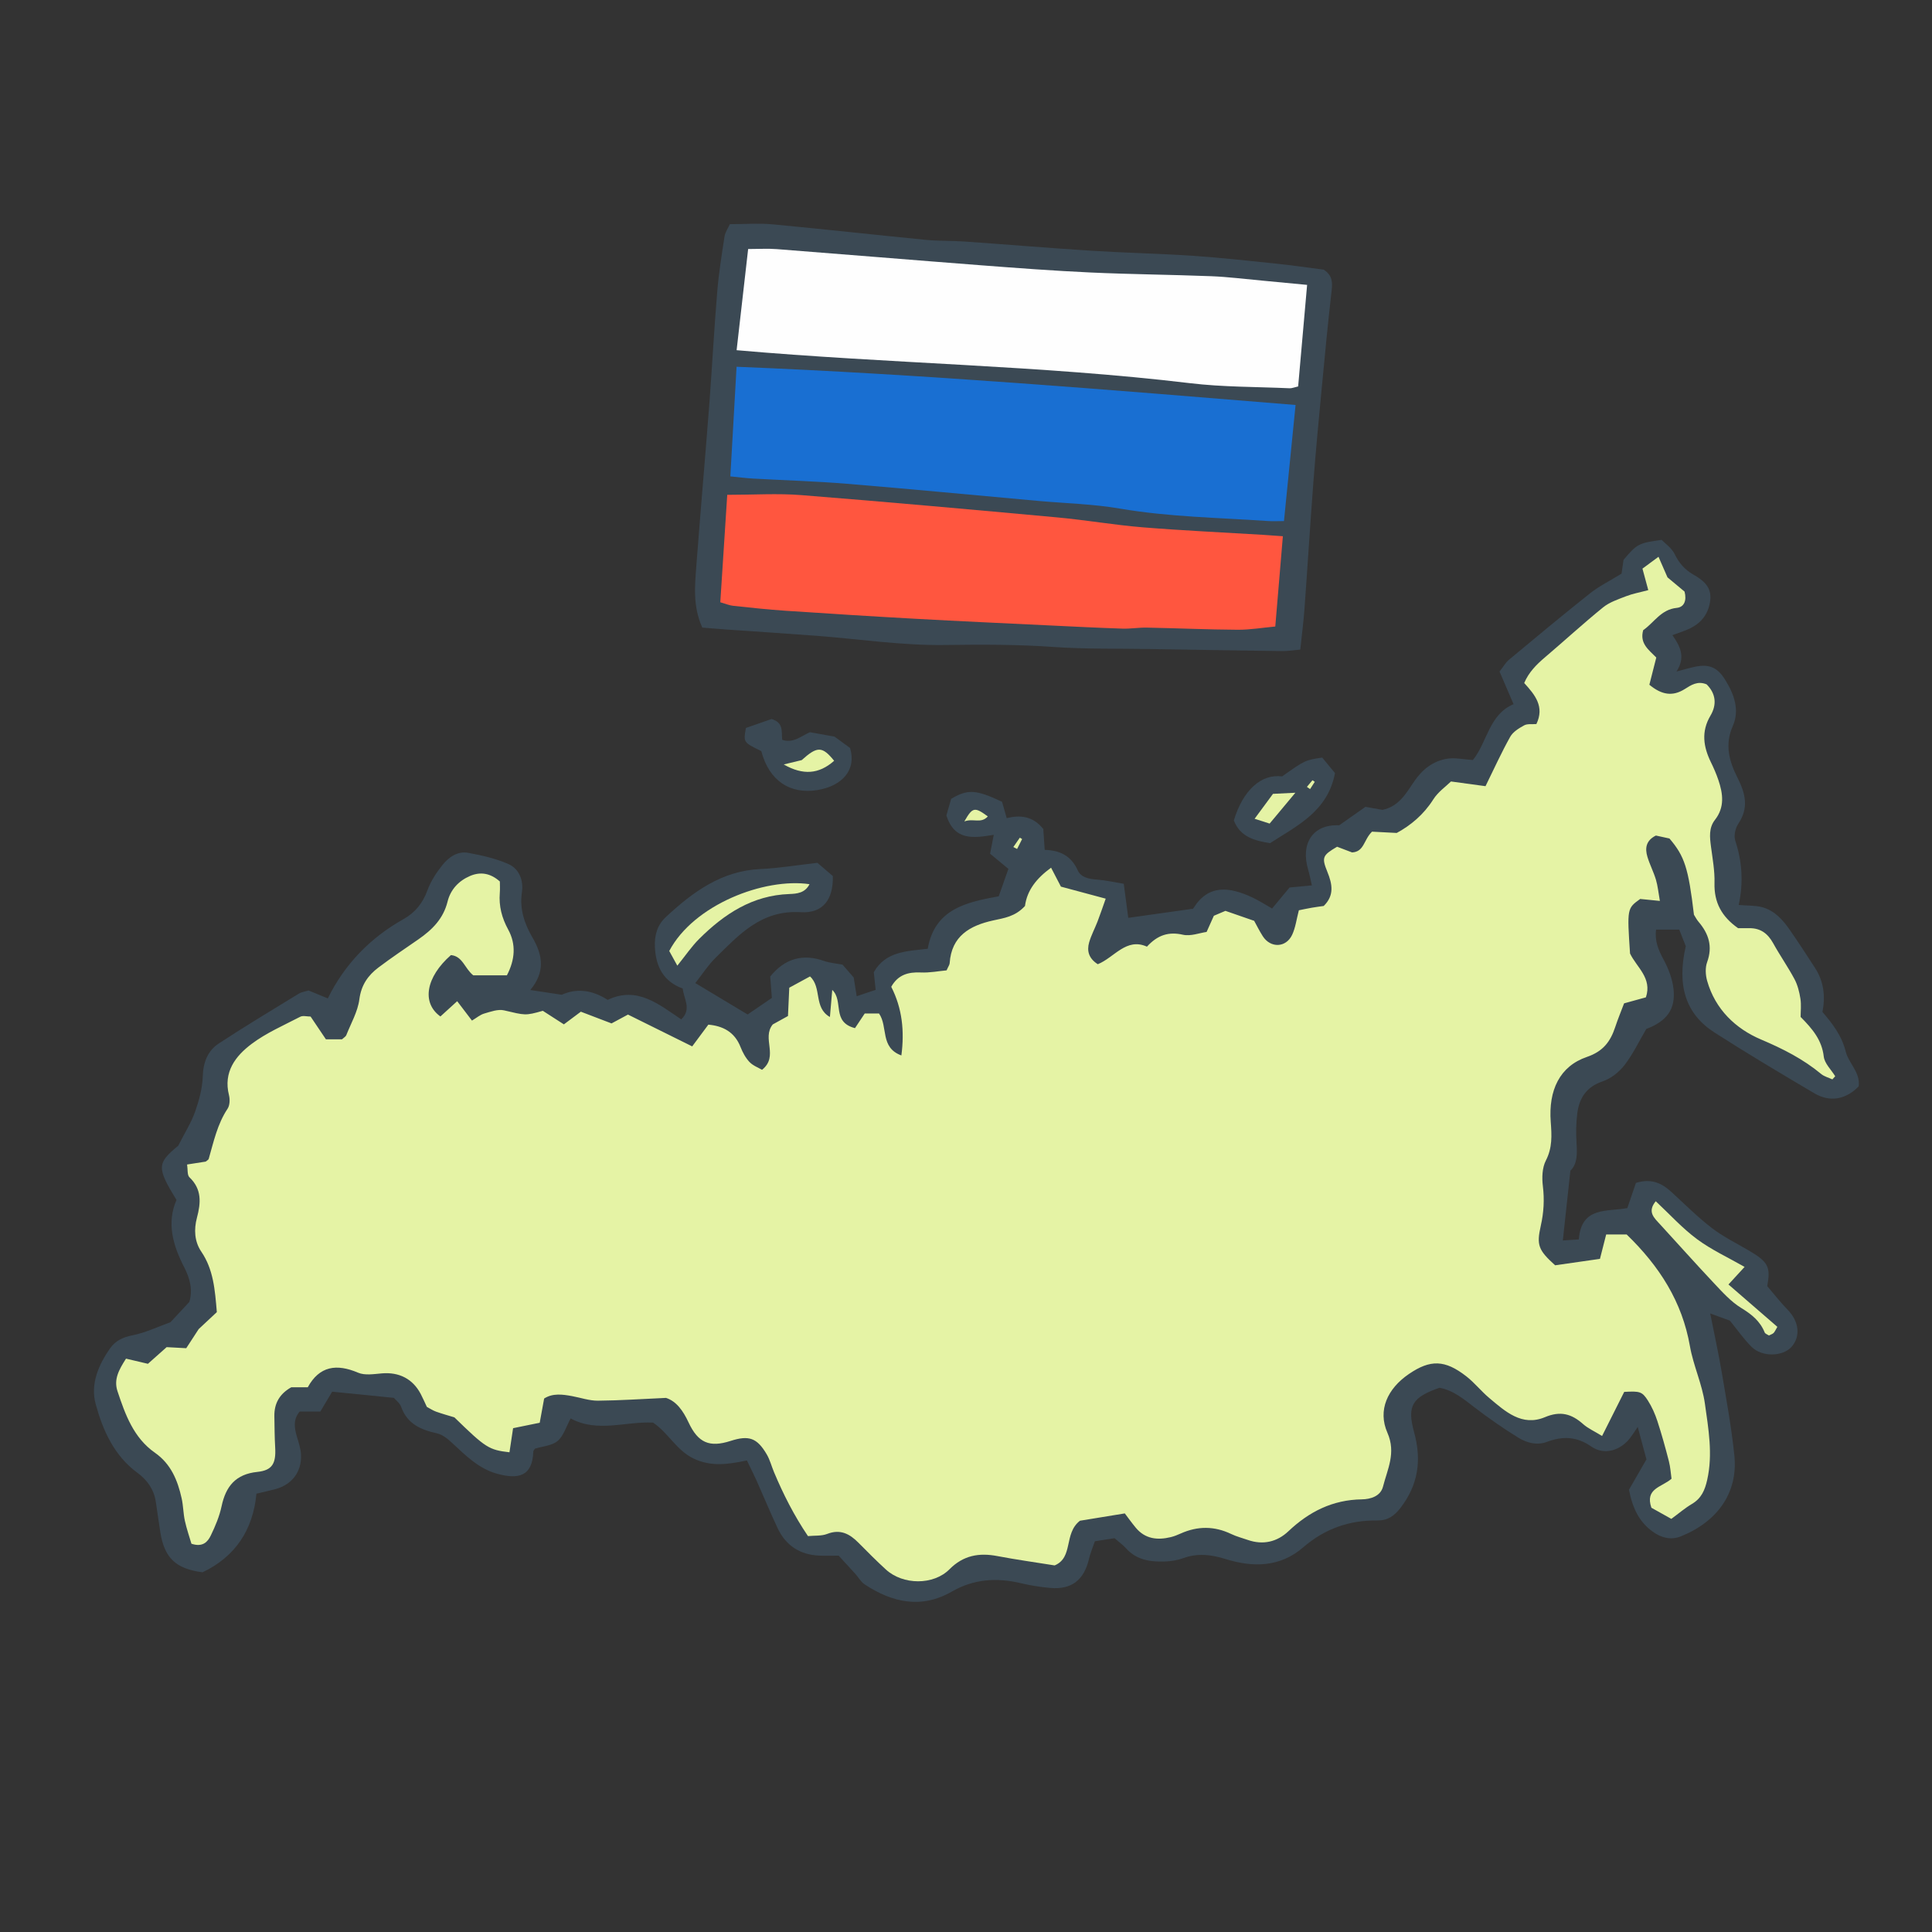<svg version="1.1" id="svg" xmlns="http://www.w3.org/2000/svg" xmlns:xlink="http://www.w3.org/1999/xlink" x="0px" y="0px"
	 width="200px" height="200px" viewBox="0 0 200 200" enable-background="new 0 0 200 200" xml:space="preserve">
<rect x="0" y="0" width="200" height="200" fill="#333333" stroke="none"/>
<path class="stroke" fill="#3b4954"  fill-rule="evenodd" clip-rule="evenodd" d="M168.462,125.059c0.352-1.031,0.637-1.867,0.89-2.606
	c1.592-0.494,2.677,0.027,3.666,0.934c1.381,1.262,2.708,2.597,4.188,3.734c1.181,0.909,2.55,1.577,3.843,2.338
	c2.013,1.183,2.26,1.701,1.894,3.682c0.766,0.894,1.393,1.708,2.107,2.436c1.185,1.208,1.378,2.772,0.403,3.856
	c-0.906,1.006-3.038,1.069-4.118,0.004c-0.81-0.799-1.465-1.753-2.261-2.727c-0.524-0.191-1.141-0.416-2.034-0.742
	c0.429,2.168,0.866,4.136,1.2,6.122c0.482,2.853,1.005,5.706,1.301,8.58c0.4,3.868-1.773,6.869-5.557,8.38
	c-1.013,0.404-2.021,0.145-2.91-0.504c-1.344-0.98-2.056-2.335-2.443-4.329c0.466-0.808,1.077-1.873,1.809-3.143
	c-0.229-0.854-0.532-1.981-0.902-3.357c-0.349,0.506-0.554,0.835-0.79,1.143c-0.999,1.301-2.676,1.815-4.007,0.891
	c-1.524-1.061-2.974-1.099-4.599-0.49c-1.047,0.392-2.085,0.105-2.959-0.431c-1.536-0.942-3.021-1.981-4.457-3.074
	c-1.156-0.881-2.247-1.828-3.709-2.095c-2.787,0.97-3.394,1.833-2.631,4.596c0.804,2.91,0.427,5.463-1.418,7.852
	c-0.64,0.829-1.331,1.306-2.419,1.291c-2.884-0.039-5.43,0.866-7.637,2.777c-2.394,2.073-5.207,2.094-8.022,1.22
	c-1.512-0.469-2.897-0.641-4.396-0.098c-0.615,0.223-1.3,0.329-1.957,0.349c-1.478,0.044-2.895-0.163-3.97-1.365
	c-0.316-0.355-0.719-0.636-1.194-1.05c-0.582,0.091-1.22,0.191-2.033,0.32c-0.205,0.603-0.461,1.193-0.604,1.808
	c-0.52,2.209-1.797,3.217-4.021,3.021c-1.019-0.09-2.04-0.254-3.035-0.49c-2.504-0.593-4.867-0.444-7.157,0.873
	c-3.145,1.808-6.158,1.136-9.018-0.753c-0.385-0.254-0.629-0.717-0.949-1.073c-0.597-0.66-1.202-1.312-1.74-1.899
	c-0.807,0-1.411,0.022-2.013-0.004c-1.989-0.086-3.448-1.034-4.296-2.826c-0.772-1.634-1.46-3.31-2.198-4.962
	c-0.288-0.646-0.613-1.276-0.992-2.062c-1.9,0.394-3.659,0.681-5.498-0.19c-1.8-0.852-2.612-2.656-4.214-3.728
	c-2.835-0.146-5.758,1.076-8.531-0.432c-0.471,0.86-0.729,1.806-1.348,2.329c-0.586,0.497-1.547,0.551-2.348,0.801
	c-0.058,0.098-0.166,0.198-0.169,0.302c-0.091,2.549-1.515,2.917-3.78,2.285c-1.844-0.514-3.209-1.859-4.583-3.141
	c-0.462-0.43-1.017-0.901-1.601-1.03c-1.685-0.373-3.094-0.98-3.724-2.759c-0.13-0.369-0.516-0.647-0.739-0.915
	c-2.229-0.223-4.362-0.437-6.396-0.641c-0.485,0.816-0.895,1.503-1.224,2.055c-0.893,0-1.487,0-2.136,0
	c-0.677,0.789-0.566,1.647-0.306,2.544c0.183,0.634,0.414,1.28,0.442,1.929c0.077,1.794-0.962,3.118-2.695,3.571
	c-0.577,0.151-1.161,0.279-1.921,0.46c-0.352,3.777-2.216,6.54-5.58,8.137c-2.756-0.354-3.938-1.485-4.361-4.102
	c-0.174-1.069-0.312-2.145-0.478-3.216c-0.196-1.265-0.886-2.236-1.894-2.975c-2.427-1.782-3.585-4.4-4.33-7.129
	c-0.562-2.063,0.293-4.062,1.516-5.789c0.523-0.737,1.279-1.121,2.262-1.314c1.398-0.275,2.726-0.919,3.962-1.362
	c0.69-0.74,1.295-1.387,1.956-2.096c0.374-1.224,0.07-2.429-0.525-3.584c-1.172-2.269-1.842-4.596-0.803-6.976
	c-2.062-3.363-2.017-3.803,0.18-5.615c0.703-1.386,1.354-2.404,1.743-3.514c0.413-1.173,0.758-2.427,0.796-3.657
	c0.046-1.468,0.511-2.661,1.674-3.424c2.721-1.785,5.516-3.458,8.292-5.16c0.249-0.152,0.569-0.187,0.984-0.316
	c0.585,0.241,1.247,0.512,1.996,0.82c1.74-3.534,4.377-6.265,7.832-8.204c1.206-0.677,1.995-1.649,2.479-2.981
	c0.343-0.945,0.928-1.84,1.563-2.631c0.65-0.811,1.57-1.458,2.668-1.252c1.414,0.264,2.854,0.583,4.157,1.162
	c1.132,0.503,1.577,1.717,1.394,2.923c-0.263,1.733,0.28,3.284,1.085,4.666c1.088,1.869,1.336,3.571-0.216,5.447
	c1.163,0.176,2.137,0.324,3.257,0.494c1.545-0.704,3.162-0.497,4.754,0.53c3.05-1.457,5.281,0.457,7.615,2.018
	c1.103-1.07,0.271-2.078,0.152-3.192c-1.978-0.725-2.794-2.246-2.881-4.32c-0.051-1.245,0.261-2.275,1.155-3.104
	c2.785-2.579,5.751-4.767,9.781-4.949c1.919-0.087,3.826-0.409,5.889-0.642c0.533,0.457,1.11,0.952,1.596,1.368
	c0.061,2.374-0.98,3.884-3.317,3.742c-4.09-0.249-6.39,2.328-8.867,4.765c-0.72,0.707-1.272,1.583-2.053,2.573
	c1.922,1.154,3.705,2.224,5.416,3.251c0.921-0.63,1.652-1.131,2.509-1.715c-0.055-0.698-0.114-1.465-0.171-2.213
	c1.506-1.872,3.392-2.392,5.573-1.612c0.556,0.199,1.166,0.239,1.916,0.384c0.333,0.382,0.764,0.878,1.154,1.328
	c0.095,0.604,0.18,1.131,0.308,1.938c0.701-0.236,1.286-0.432,1.965-0.66c-0.069-0.639-0.13-1.214-0.194-1.824
	c1.219-2.169,3.428-2.176,5.585-2.43c0.715-4.136,4.037-4.829,7.349-5.429c0.359-1.023,0.677-1.923,1-2.841
	c-0.631-0.523-1.256-1.042-1.895-1.57c0.135-0.694,0.244-1.26,0.38-1.954c-2.07,0.337-4.065,0.655-4.903-2.011
	c0.15-0.522,0.332-1.152,0.492-1.713c1.723-1.021,2.562-0.972,5.271,0.304c0.137,0.483,0.297,1.046,0.481,1.692
	c1.412-0.348,2.72-0.211,3.787,1.124c0.041,0.615,0.089,1.328,0.146,2.164c1.518,0.033,2.729,0.578,3.411,2.1
	c0.343,0.766,1.187,0.916,2.02,0.976c0.876,0.063,1.74,0.268,2.754,0.435c0.163,1.226,0.302,2.28,0.466,3.524
	c2.016-0.284,4.156-0.586,6.665-0.939c-0.177,0.136,0.01,0.056,0.098-0.086c1.535-2.459,3.71-2.19,6.039-1.107
	c0.756,0.351,1.459,0.812,2.086,1.166c0.682-0.82,1.281-1.542,1.809-2.177c0.855-0.08,1.502-0.142,2.313-0.218
	c-0.144-0.609-0.239-1.125-0.388-1.625c-0.806-2.708,0.478-4.726,3.214-4.594c0.979-0.689,1.903-1.339,2.717-1.913
	c0.744,0.133,1.275,0.228,1.757,0.314c1.727-0.352,2.471-1.749,3.306-2.97c0.837-1.224,1.917-2.06,3.325-2.314
	c0.848-0.153,1.765,0.066,2.734,0.124c1.492-1.839,1.656-4.708,4.209-5.779c-0.507-1.179-0.972-2.263-1.45-3.38
	c0.386-0.491,0.622-0.925,0.974-1.219c2.781-2.313,5.559-4.629,8.391-6.875c0.929-0.736,2.017-1.271,3.266-2.043
	c0.04-0.278,0.123-0.858,0.205-1.427c1.387-1.642,1.565-1.742,3.947-2.068c0.372,0.391,1.043,0.848,1.352,1.484
	c0.447,0.92,1.041,1.6,1.907,2.098c1.03,0.591,1.936,1.274,1.77,2.674c-0.175,1.462-0.983,2.432-2.301,3.006
	c-0.485,0.212-0.994,0.374-1.614,0.604c0.806,1.159,1.389,2.267,0.421,3.764c0.857-0.222,1.409-0.394,1.975-0.506
	c1.429-0.284,2.282,0.099,3.056,1.347c0.928,1.494,1.538,3.133,0.794,4.809c-0.869,1.955-0.341,3.702,0.504,5.372
	c0.829,1.637,1.166,3.113,0.062,4.753c-0.304,0.453-0.471,1.228-0.308,1.726c0.713,2.165,0.861,4.347,0.358,6.665
	c0.936,0.079,1.703,0.04,2.413,0.227c1.293,0.339,2.152,1.309,2.884,2.365c0.894,1.291,1.752,2.606,2.604,3.925
	c0.893,1.384,1.092,2.905,0.768,4.559c1.041,1.22,1.992,2.431,2.415,4.118c0.298,1.19,1.523,2.144,1.336,3.584
	c-1.309,1.353-2.961,1.677-4.574,0.726c-3.479-2.052-6.955-4.12-10.354-6.301c-2.979-1.913-3.911-4.844-2.972-8.938
	c-0.181-0.461-0.42-1.066-0.675-1.712c-0.851,0-1.611,0-2.398,0c-0.159,1.206,0.257,2.139,0.786,3.118
	c0.501,0.928,0.903,1.989,1.018,3.028c0.235,2.115-0.72,3.347-2.817,4.136c-0.764,1.3-1.384,2.614-2.252,3.737
	c-0.56,0.724-1.406,1.397-2.261,1.685c-1.68,0.566-2.429,1.722-2.633,3.322c-0.128,1.011-0.141,2.049-0.076,3.067
	c0.071,1.118,0.088,2.179-0.637,2.859c-0.269,2.474-0.513,4.734-0.782,7.226c0.64-0.042,1.115-0.073,1.654-0.108
	C163.696,124.848,166.399,125.463,168.462,125.059z"/>
<path class="stroke" fill="#3b4954"  fill-rule="evenodd" clip-rule="evenodd" d="M134.604,67.246c-0.681,0.059-1.27,0.16-1.859,0.153
	c-4.59-0.059-9.18-0.135-13.77-0.213c-3.319-0.055-6.648,0.018-9.955-0.215c-3.741-0.264-7.458-0.253-11.207-0.201
	c-4.44,0.063-8.891-0.619-13.338-0.956c-3.125-0.236-6.253-0.435-9.38-0.654c-0.823-0.058-1.645-0.133-2.396-0.194
	c-0.993-2.228-0.769-4.333-0.611-6.429c0.181-2.407,0.38-4.813,0.574-7.219c0.262-3.248,0.545-6.494,0.786-9.742
	c0.28-3.79,0.484-7.585,0.799-11.372c0.159-1.918,0.462-3.826,0.757-5.729c0.068-0.445,0.365-0.855,0.552-1.27
	c1.568,0,3.02-0.113,4.449,0.021c5.283,0.495,10.557,1.087,15.837,1.604c1.32,0.129,2.657,0.079,3.981,0.171
	c4.396,0.308,8.787,0.678,13.186,0.957c3.485,0.22,6.98,0.289,10.465,0.523c2.887,0.194,5.765,0.512,8.644,0.812
	c1.678,0.175,3.348,0.422,4.915,0.622c0.867,0.572,0.921,1.26,0.823,2.121c-0.394,3.417-0.717,6.841-1.042,10.265
	c-0.302,3.183-0.605,6.367-0.849,9.555c-0.336,4.394-0.604,8.792-0.927,13.187C134.938,64.415,134.758,65.781,134.604,67.246z"/>
<path class="stroke" fill="#3b4954"  fill-rule="evenodd" clip-rule="evenodd" d="M132.725,80.373c2.373-1.681,2.373-1.681,4.149-1.95
	c0.396,0.481,0.869,1.056,1.324,1.608c-0.756,3.973-3.913,5.432-6.725,7.253c-1.616-0.258-3.098-0.655-3.746-2.354
	C128.662,81.826,130.543,80.089,132.725,80.373z"/>
<path class="stroke" fill="#3b4954"  fill-rule="evenodd" clip-rule="evenodd" d="M78.809,77.753c-1.859-0.903-1.859-0.903-1.592-2.396
	c0.894-0.312,1.841-0.642,2.646-0.922c1.292,0.359,1.018,1.335,1.109,2.15c1.153,0.389,1.951-0.387,2.874-0.788
	c0.813,0.146,1.639,0.295,2.546,0.458c0.519,0.379,1.094,0.801,1.604,1.175c0.697,2.286-0.833,3.937-3.365,4.354
	C81.803,82.25,79.615,80.839,78.809,77.753z"/>
<path fill-rule="evenodd" clip-rule="evenodd" fill="#e5f3a5" class="fill" d="M106.105,93.79c0.219-1.644,1.202-2.871,2.702-3.967
	c0.381,0.734,0.723,1.391,1.019,1.961c1.536,0.412,2.964,0.796,4.637,1.245c-0.337,0.946-0.573,1.658-0.843,2.357
	c-0.28,0.729-0.658,1.426-0.873,2.172c-0.25,0.875-0.045,1.658,0.897,2.258c1.713-0.693,2.939-2.783,5.087-1.819
	c1.124-1.222,2.257-1.566,3.732-1.233c0.794,0.179,1.711-0.187,2.445-0.289c0.321-0.715,0.517-1.152,0.751-1.675
	c0.371-0.157,0.806-0.341,1.198-0.508c0.979,0.34,1.886,0.654,2.974,1.032c0.25,0.451,0.54,1.042,0.892,1.592
	c0.804,1.253,2.409,1.205,3.041-0.146c0.35-0.747,0.451-1.608,0.695-2.538c0.412-0.083,0.873-0.183,1.338-0.264
	c0.414-0.073,0.831-0.123,1.235-0.182c1.123-1.102,0.885-2.278,0.378-3.528c-0.61-1.504-0.505-1.715,1.006-2.603
	c0.505,0.192,1.059,0.402,1.551,0.589c1.265-0.07,1.191-1.299,2.063-2.149c0.625,0.032,1.487,0.077,2.559,0.133
	c1.427-0.772,2.783-1.886,3.789-3.478c0.489-0.774,1.31-1.34,1.828-1.851c1.345,0.184,2.391,0.326,3.574,0.487
	c0.893-1.815,1.656-3.504,2.559-5.115c0.285-0.51,0.901-0.887,1.444-1.183c0.335-0.182,0.817-0.097,1.264-0.134
	c0.862-1.797-0.137-3.017-1.262-4.247c0.472-1.114,1.26-1.904,2.138-2.651c2.019-1.715,3.971-3.512,6.027-5.179
	c0.674-0.546,1.572-0.839,2.402-1.162c0.659-0.256,1.368-0.381,2.277-0.624c-0.205-0.759-0.37-1.367-0.602-2.226
	c0.434-0.321,0.94-0.695,1.66-1.226c0.386,0.881,0.642,1.468,0.932,2.131c0.583,0.487,1.224,1.021,1.766,1.473
	c0.244,0.943-0.052,1.611-0.805,1.685c-1.645,0.161-2.358,1.542-3.475,2.303c-0.395,1.391,0.585,2.047,1.353,2.838
	c-0.242,0.954-0.484,1.908-0.716,2.815c1.278,1.062,2.412,1.234,3.659,0.45c0.66-0.414,1.329-0.879,2.268-0.489
	c0.937,0.931,1.092,2.068,0.399,3.237c-0.979,1.648-0.738,3.224,0.048,4.832c0.291,0.596,0.559,1.209,0.771,1.837
	c0.478,1.417,0.668,2.814-0.356,4.122c-0.652,0.834-0.538,1.805-0.409,2.782c0.164,1.247,0.397,2.506,0.362,3.753
	c-0.054,2.009,0.738,3.481,2.441,4.677c0.342,0,0.762,0.001,1.182,0c1.149-0.005,1.9,0.56,2.449,1.555
	c0.695,1.262,1.53,2.447,2.208,3.718c0.327,0.612,0.505,1.332,0.614,2.024c0.102,0.642,0.021,1.312,0.021,1.892
	c1.229,1.236,2.202,2.395,2.396,4.1c0.08,0.716,0.771,1.363,1.186,2.041c-0.099,0.108-0.196,0.215-0.295,0.323
	c-0.391-0.183-0.841-0.293-1.161-0.56c-1.873-1.552-3.965-2.611-6.22-3.567c-2.63-1.113-4.743-3.124-5.578-6.061
	c-0.174-0.608-0.216-1.371-0.005-1.95c0.592-1.628,0.163-2.947-0.895-4.183c-0.194-0.227-0.33-0.504-0.47-0.724
	c-0.576-4.834-0.962-6.05-2.536-7.891c-0.433-0.095-0.954-0.208-1.404-0.306c-1.035,0.513-1.142,1.321-0.878,2.198
	c0.241,0.805,0.641,1.562,0.882,2.368c0.194,0.648,0.255,1.336,0.409,2.202c-0.883-0.088-1.461-0.146-2.039-0.203
	c-1.359,0.98-1.359,0.98-1.05,5.644c0.672,1.422,2.313,2.54,1.643,4.539c-0.713,0.197-1.395,0.385-2.259,0.624
	c-0.297,0.789-0.64,1.611-0.918,2.455c-0.496,1.498-1.241,2.512-2.928,3.09c-2.826,0.967-3.99,3.452-3.747,6.715
	c0.105,1.414,0.18,2.684-0.507,4.016c-0.382,0.743-0.414,1.771-0.308,2.636c0.172,1.405,0.093,2.752-0.217,4.118
	c-0.45,1.995-0.255,2.514,1.487,4.085c1.381-0.198,2.891-0.415,4.64-0.665c0.181-0.71,0.397-1.556,0.645-2.527
	c0.721,0,1.469,0,2.118,0c3.402,3.296,5.748,6.965,6.551,11.565c0.352,2.008,1.265,3.924,1.548,5.935
	c0.364,2.604,0.842,5.238,0.238,7.91c-0.242,1.074-0.603,1.91-1.576,2.486c-0.719,0.425-1.361,0.98-2.136,1.548
	c-0.74-0.414-1.459-0.816-2.063-1.154c-0.689-2.019,1.082-2.116,2.084-3.004c-0.08-0.545-0.114-1.195-0.274-1.812
	c-0.358-1.396-0.743-2.788-1.191-4.157c-0.241-0.736-0.562-1.469-0.979-2.119c-0.606-0.948-0.84-0.987-2.453-0.901
	c-0.707,1.407-1.448,2.883-2.292,4.564c-0.795-0.489-1.453-0.778-1.965-1.232c-1.193-1.059-2.342-1.39-3.948-0.716
	c-2.387,1.001-4.113-0.595-5.78-1.995c-0.827-0.695-1.509-1.569-2.36-2.231c-2.217-1.727-3.729-1.754-5.945-0.242
	c-2.225,1.519-3.25,3.75-2.223,6.086c0.915,2.081,0,3.77-0.458,5.575c-0.251,0.984-1.27,1.303-2.192,1.316
	c-3.01,0.044-5.447,1.264-7.6,3.301c-1.164,1.103-2.624,1.453-4.211,0.898c-0.568-0.199-1.162-0.35-1.703-0.609
	c-1.748-0.84-3.484-0.84-5.242-0.052c-0.33,0.148-0.672,0.288-1.021,0.372c-1.378,0.333-2.647,0.2-3.621-0.971
	c-0.424-0.511-0.811-1.054-1.138-1.484c-1.9,0.31-3.433,0.56-4.644,0.758c-1.708,1.333-0.648,3.798-2.618,4.625
	c-2.016-0.324-3.98-0.594-5.929-0.966c-1.902-0.365-3.527-0.075-4.959,1.366c-1.66,1.669-4.817,1.638-6.578,0.028
	c-0.979-0.894-1.913-1.836-2.846-2.778c-0.914-0.924-1.883-1.438-3.241-0.908c-0.581,0.226-1.277,0.155-1.983,0.224
	c-1.452-2.145-2.558-4.341-3.514-6.617c-0.257-0.611-0.419-1.272-0.75-1.837c-1.007-1.721-1.852-2.01-3.752-1.398
	c-2.165,0.697-3.355,0.213-4.348-1.921c-0.562-1.206-1.26-2.192-2.333-2.534c-2.514,0.112-4.782,0.271-7.052,0.288
	c-0.885,0.007-1.772-0.306-2.659-0.47c-1.013-0.188-2.02-0.321-2.903,0.247c-0.17,0.931-0.323,1.765-0.459,2.507
	c-1.098,0.225-1.908,0.39-2.756,0.563c-0.138,0.918-0.257,1.71-0.375,2.495c-2.129-0.244-2.468-0.464-5.702-3.616
	c-0.632-0.193-1.272-0.367-1.894-0.59c-0.335-0.12-0.638-0.326-0.957-0.494c-0.218-0.46-0.406-0.904-0.63-1.329
	c-0.829-1.58-2.246-2.291-4.03-2.139c-0.82,0.07-1.756,0.23-2.458-0.071c-2.237-0.956-4.007-0.687-5.21,1.512
	c-0.653,0-1.19,0-1.711,0c-1.193,0.671-1.767,1.655-1.746,2.981c0.018,1.083,0.022,2.168,0.084,3.25
	c0.095,1.652-0.293,2.367-1.848,2.528c-2.237,0.231-3.261,1.484-3.7,3.555c-0.222,1.046-0.652,2.066-1.121,3.034
	c-0.311,0.641-0.82,1.236-1.999,0.847c-0.201-0.689-0.493-1.521-0.681-2.377c-0.166-0.763-0.163-1.563-0.333-2.325
	c-0.415-1.861-1.104-3.558-2.768-4.721c-2.208-1.545-3.07-3.95-3.873-6.368c-0.407-1.224,0.146-2.22,0.881-3.37
	c0.672,0.158,1.344,0.316,2.269,0.533c0.54-0.481,1.193-1.062,1.938-1.724c0.559,0.03,1.21,0.065,2.028,0.11
	c0.389-0.596,0.805-1.236,1.291-1.982c0.58-0.543,1.267-1.186,1.876-1.755c-0.194-2.331-0.354-4.417-1.61-6.263
	c-0.711-1.045-0.77-2.3-0.45-3.502c0.409-1.542,0.525-2.953-0.775-4.191c-0.245-0.234-0.161-0.814-0.244-1.324
	c0.819-0.128,1.398-0.219,1.928-0.301c0.137-0.12,0.282-0.183,0.311-0.28c0.513-1.782,0.893-3.603,1.952-5.192
	c0.234-0.352,0.257-0.968,0.146-1.405c-0.601-2.392,0.668-4.046,2.337-5.301c1.524-1.148,3.332-1.927,5.042-2.817
	c0.278-0.145,0.696-0.02,1.07-0.02c0.534,0.795,1.061,1.577,1.584,2.354c0.66,0,1.189,0,1.669,0c0.19-0.178,0.383-0.276,0.442-0.428
	c0.486-1.229,1.188-2.435,1.353-3.709c0.192-1.479,0.895-2.479,1.977-3.295c1.349-1.018,2.756-1.96,4.145-2.922
	c1.421-0.984,2.575-2.133,3.011-3.908c0.303-1.229,1.14-2.135,2.31-2.64c1.089-0.47,2.123-0.304,3.102,0.566
	c0,0.361,0.028,0.774-0.006,1.182c-0.109,1.364,0.207,2.584,0.873,3.805c0.825,1.512,0.707,3.108-0.138,4.727
	c-1.237,0-2.421,0-3.484,0c-0.896-0.718-1.091-1.979-2.311-2.095c-2.579,2.266-3.068,4.935-1.088,6.354
	c0.547-0.497,1.107-1.008,1.737-1.581c0.519,0.681,0.979,1.285,1.529,2.008c0.477-0.283,0.844-0.606,1.269-0.729
	c0.669-0.194,1.427-0.475,2.056-0.329c2.185,0.507,2.169,0.571,4.01,0.045c0.697,0.449,1.431,0.922,2.181,1.404
	c0.651-0.487,1.169-0.873,1.755-1.312c1.061,0.404,2.115,0.808,3.178,1.213c0.528-0.284,0.999-0.537,1.702-0.915
	c2.102,1.041,4.322,2.141,6.648,3.293c0.598-0.805,1.086-1.463,1.672-2.251c1.45,0.132,2.705,0.709,3.336,2.326
	c0.217,0.555,0.522,1.116,0.925,1.543c0.358,0.378,0.907,0.576,1.297,0.807c1.767-1.413-0.063-3.251,1.11-4.698
	c0.383-0.211,0.904-0.5,1.575-0.871c0.039-0.868,0.083-1.815,0.134-2.931c0.676-0.367,1.395-0.758,2.148-1.167
	c1.256,1.157,0.348,3.231,2.059,4.199c0.084-0.965,0.153-1.776,0.242-2.805c1.209,1.15-0.099,3.324,2.353,3.959
	c0.231-0.35,0.594-0.894,1.008-1.514c0.491,0,1.001,0,1.482,0c0.953,1.371,0.077,3.52,2.313,4.34
	c0.33-2.521,0.092-4.866-1.049-7.105c0.696-1.247,1.752-1.544,3.065-1.484c0.921,0.043,1.854-0.145,2.664-0.218
	c0.184-0.418,0.31-0.577,0.319-0.745c0.185-2.815,2.104-3.894,4.498-4.422C103.938,95.034,105.08,94.901,106.105,93.79z"/>
<path fill-rule="evenodd" clip-rule="evenodd" fill="#e5f3a5" class="fill" d="M178.929,132.969c1.858,1.609,3.469,3.005,5.063,4.386
	c-0.209,0.349-0.274,0.527-0.397,0.641s-0.306,0.164-0.481,0.251c-0.159-0.108-0.38-0.174-0.434-0.308
	c-0.474-1.178-1.351-1.879-2.43-2.538c-1.057-0.646-1.931-1.623-2.796-2.54c-1.899-2.015-3.738-4.087-5.613-6.126
	c-0.611-0.667-1.341-1.286-0.438-2.383c1.447,1.353,2.744,2.792,4.27,3.924c1.482,1.101,3.199,1.887,4.926,2.875
	C180.028,131.772,179.573,132.268,178.929,132.969z"/>
<path fill-rule="evenodd" clip-rule="evenodd" fill="#e5f3a5" class="fill" d="M70.116,99.965c-0.39-0.708-0.636-1.153-0.836-1.519
	c2.535-4.804,9.848-7.599,14.521-6.916c-0.463,0.919-1.308,0.991-2.092,1.019c-3.816,0.136-6.736,2.067-9.32,4.635
	C71.604,97.963,70.977,98.901,70.116,99.965z"/>
<path fill-rule="evenodd" clip-rule="evenodd" fill="#e5f3a5" class="fill" d="M99.828,85.034c0.857-1.496,1.059-1.518,2.429-0.52
	C101.55,85.301,100.746,84.681,99.828,85.034z"/>
<path fill-rule="evenodd" clip-rule="evenodd" fill="#e5f3a5" class="fill" d="M104.901,87.684c0.224-0.322,0.446-0.644,0.67-0.966
	c0.08,0.047,0.159,0.094,0.238,0.14c-0.173,0.343-0.347,0.686-0.52,1.028C105.16,87.819,105.031,87.751,104.901,87.684z"/>
<path fill-rule="evenodd" clip-rule="evenodd" fill="#196FD2" d="M134.117,41.923c-0.4,3.997-0.792,7.935-1.201,12.018
	c-0.618,0-1.148,0.031-1.676-0.005c-5.107-0.353-10.23-0.416-15.304-1.287c-2.784-0.478-5.639-0.541-8.462-0.795
	c-6.599-0.595-13.195-1.23-19.798-1.773c-3.241-0.266-6.496-0.358-9.744-0.542c-0.714-0.04-1.426-0.135-2.327-0.223
	c0.216-3.808,0.426-7.501,0.645-11.349C95.64,38.746,114.776,40.347,134.117,41.923z"/>
<path fill-rule="evenodd" clip-rule="evenodd" fill="#FF563F" d="M74.565,62.346c0.244-3.77,0.483-7.479,0.719-11.122
	c2.734,0,5.207-0.165,7.651,0.029c8.851,0.701,17.694,1.5,26.535,2.311c2.946,0.271,5.869,0.783,8.816,1.023
	c4.152,0.338,8.317,0.525,12.476,0.779c0.645,0.039,1.289,0.091,2.04,0.145c-0.267,3.177-0.518,6.163-0.785,9.345
	c-1.284,0.117-2.588,0.343-3.891,0.335c-3.137-0.018-6.274-0.16-9.412-0.221c-0.842-0.017-1.687,0.133-2.526,0.105
	c-2.532-0.084-5.064-0.212-7.595-0.334c-4.582-0.221-9.164-0.427-13.744-0.681c-4.52-0.25-9.04-0.535-13.556-0.837
	c-1.804-0.121-3.601-0.318-5.398-0.51C75.491,62.67,75.104,62.499,74.565,62.346z"/>
<path fill-rule="evenodd" clip-rule="evenodd" fill="#FEFEFE" d="M135.312,29.491c-0.318,3.607-0.624,7.061-0.928,10.514
	c-0.42,0.094-0.651,0.198-0.876,0.188c-3.438-0.155-6.899-0.117-10.306-0.525c-15.506-1.857-31.14-2.024-46.948-3.416
	c0.408-3.586,0.787-6.915,1.194-10.473c1.089,0,2.039-0.062,2.978,0.011c7.036,0.543,14.068,1.131,21.104,1.67
	c3.789,0.29,7.58,0.575,11.375,0.749c4.155,0.191,8.317,0.222,12.475,0.384c1.746,0.068,3.487,0.292,5.229,0.451
	C132.149,29.186,133.692,29.337,135.312,29.491z"/>
<path fill-rule="evenodd" clip-rule="evenodd" fill="#e5f3a5" class="fill" d="M129.876,84.759c0.756-1.024,1.314-1.781,1.903-2.58
	c0.771-0.038,1.48-0.073,2.317-0.115c-0.921,1.104-1.74,2.086-2.664,3.193C131.084,85.146,130.661,85.01,129.876,84.759z"/>
<path fill-rule="evenodd" clip-rule="evenodd" fill="#e5f3a5" class="fill" d="M135.291,81.457c0.192-0.229,0.383-0.457,0.573-0.686
	c0.08,0.055,0.16,0.109,0.24,0.164c-0.163,0.251-0.326,0.503-0.488,0.755C135.508,81.613,135.399,81.535,135.291,81.457z"/>
<path fill-rule="evenodd" clip-rule="evenodd" fill="#e5f3a5" class="fill" d="M86.35,78.756c-1.569,1.391-3.22,1.522-5.218,0.38
	c0.696-0.167,1.261-0.304,1.859-0.449C84.605,77.237,85.11,77.228,86.35,78.756z"/>
</svg>
